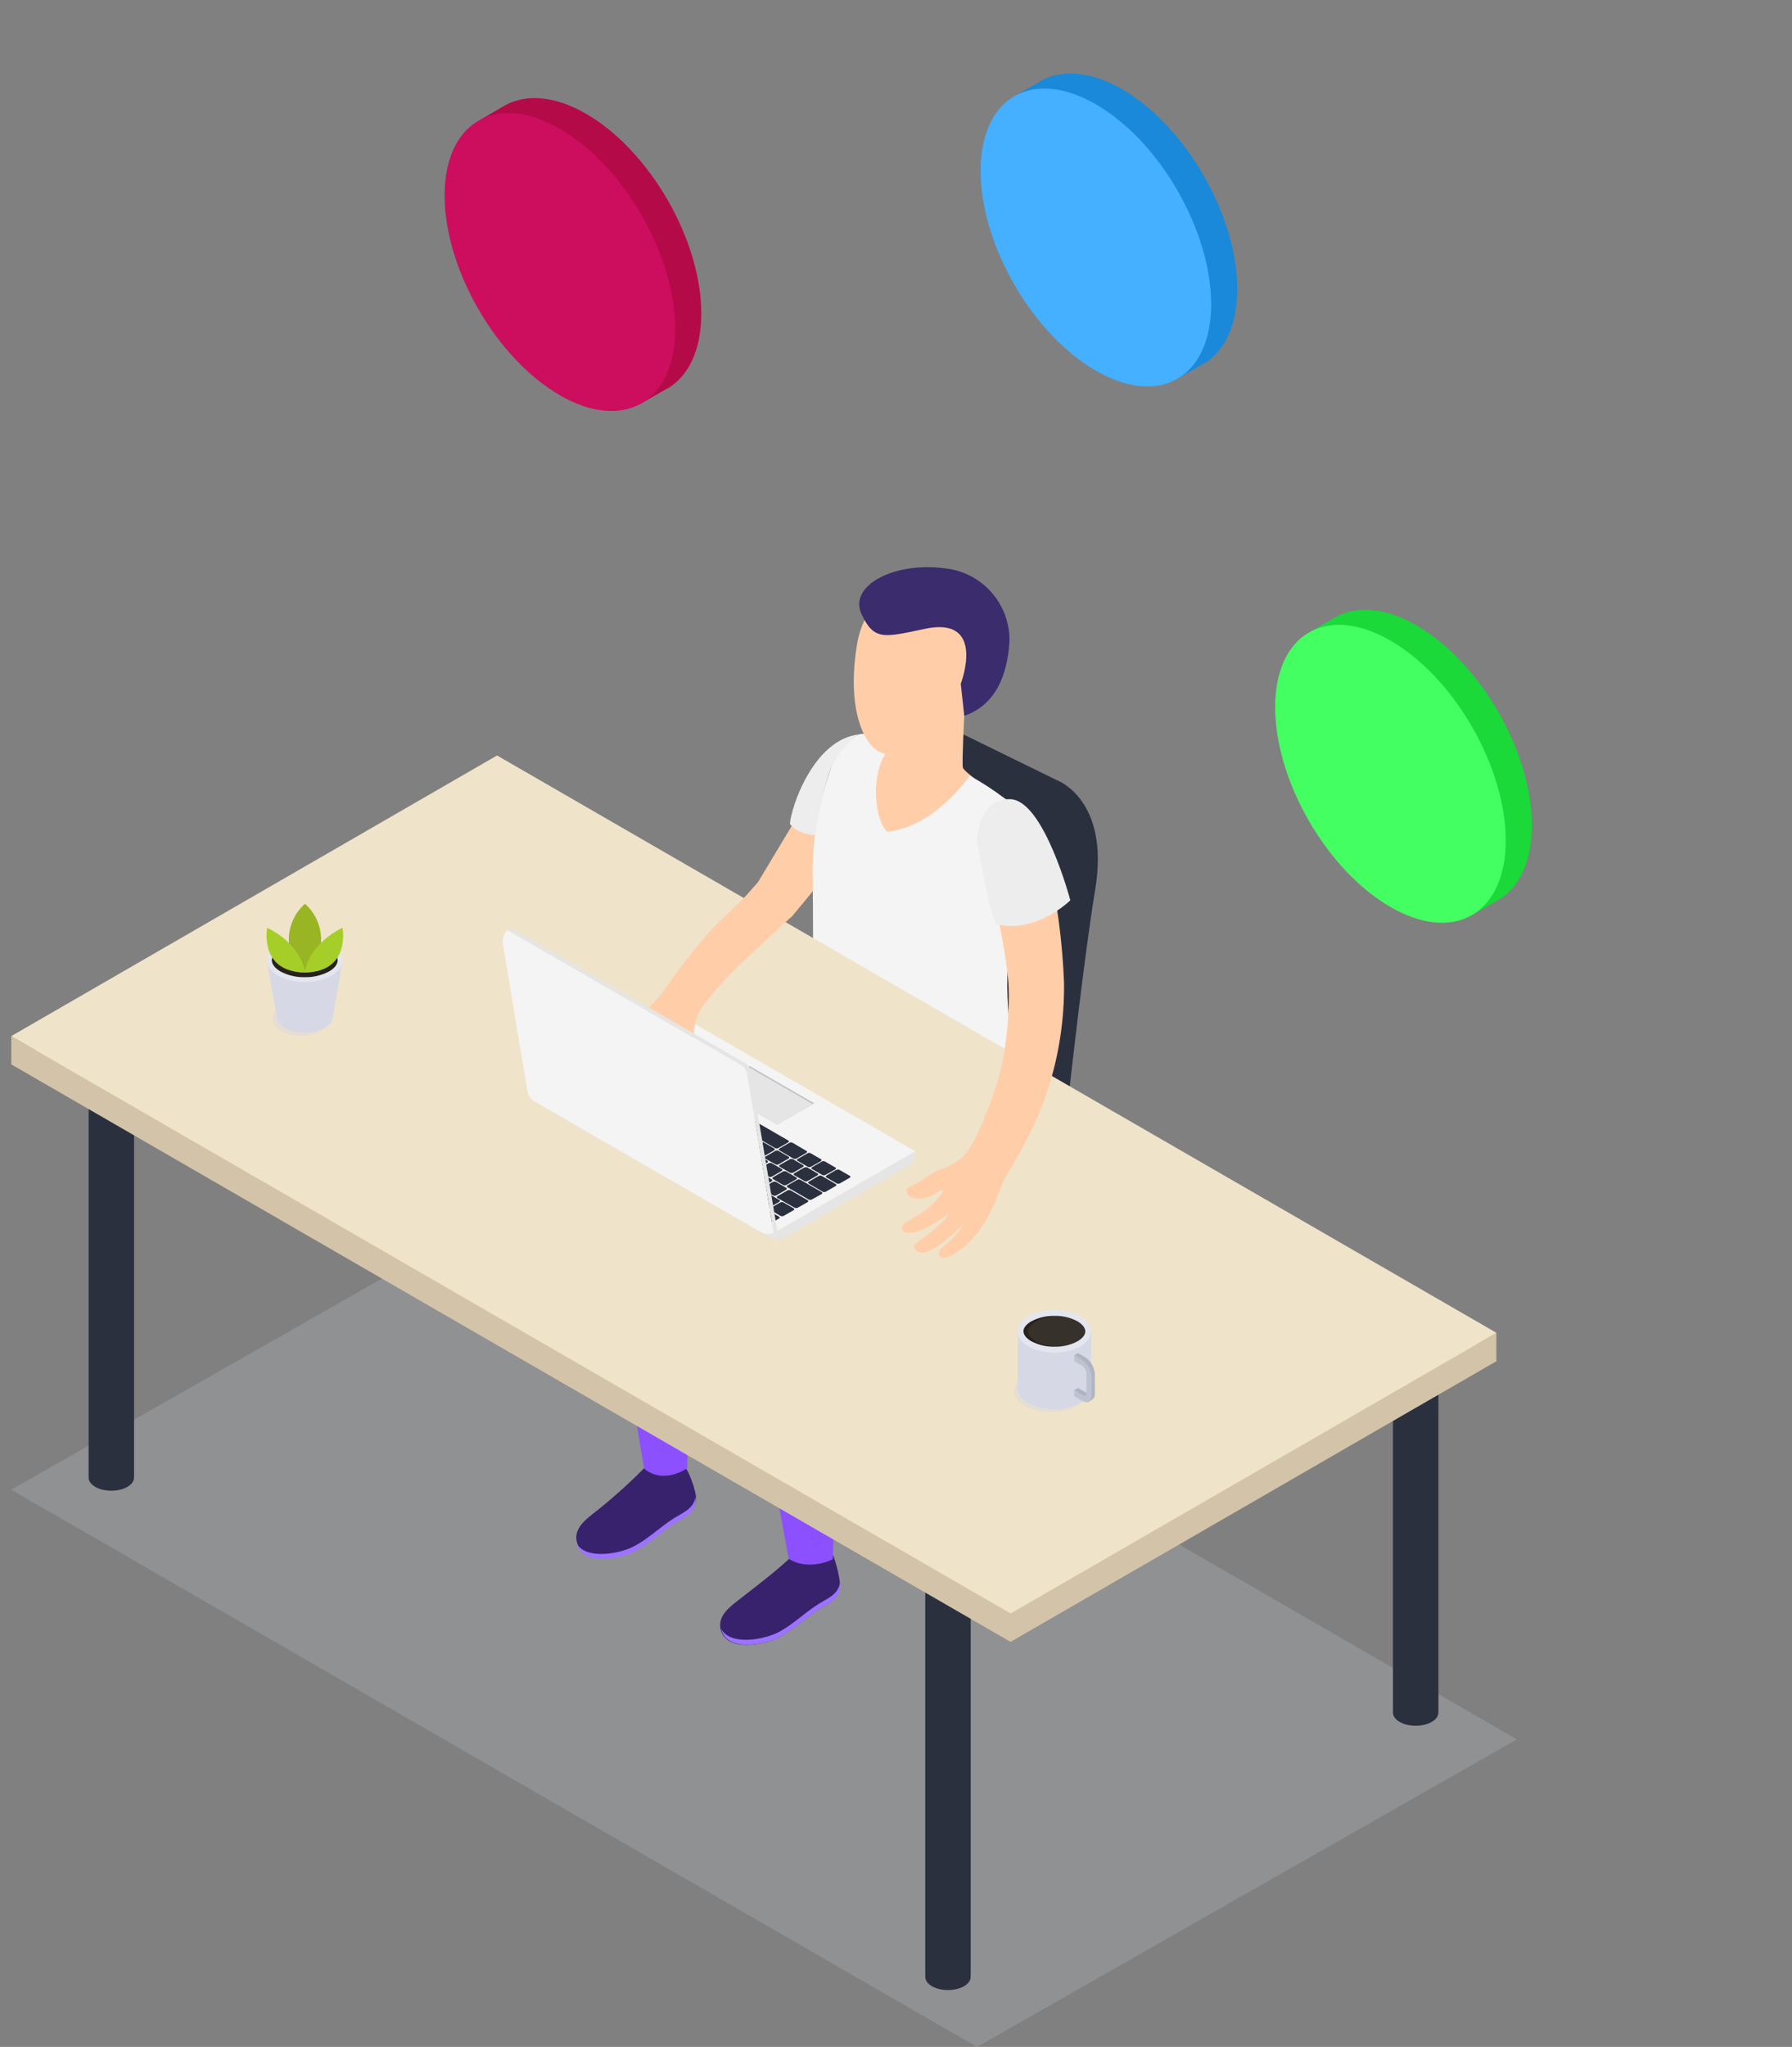 <svg width="438" height="500" viewBox="0 0 438 500" fill="none" xmlns="http://www.w3.org/2000/svg">
<rect x="0" y="0" width="438" height="500" fill="#808080" stroke="none"/>
<g clip-path="url(#clip0)">
<path opacity="0.2" d="M238.8 500L2.75 363.89L134.7 288.77L370.75 424.88L238.8 500Z" fill="#D6D8E5"/>
<path d="M203.08 379.1C199.57 381.96 194.38 379.34 194.08 379.61C190.5 383.19 185.08 387.28 181.08 390.4C178.89 392.13 175.47 394.4 176.08 397.75C177.19 403.67 186.67 401.85 190.25 400.04C193.83 398.23 196.74 395.22 200.13 393.12C202.54 391.62 204.92 390.84 205.29 387.79C205.6 386 203.7 379 203.08 379.1Z" fill="#38226D"/>
<path d="M205.33 386.56C204.86 389.48 202.52 390.29 200.12 391.78C196.68 393.91 193.65 397 190.12 398.78C186.81 400.45 178.57 402.11 176.25 397.88C177.51 403.59 186.82 401.8 190.37 400.01C193.92 398.22 196.86 395.19 200.25 393.09C202.66 391.59 205.04 390.81 205.41 387.76C205.428 387.358 205.402 386.956 205.33 386.56Z" fill="#9C73FF"/>
<path d="M167.43 358.57C163.92 361.43 157.77 358.3 157.51 358.57C153.848 362.264 149.979 365.747 145.92 369C143.73 370.72 140.32 373 140.92 376.34C142.02 382.26 151.5 380.44 155.08 378.63C158.66 376.82 161.58 373.81 164.96 371.71C167.38 370.21 169.75 369.43 170.13 366.39C170.37 364.57 168.06 358.49 167.43 358.57Z" fill="#38226D"/>
<path d="M170 365.6C169.54 368.52 167.19 369.33 164.8 370.82C161.36 372.95 158.33 376.04 154.75 377.82C151.45 379.49 143.2 381.15 140.88 376.92C142.15 382.63 151.46 380.84 155 379.05C158.54 377.26 161.5 374.23 164.88 372.13C167.3 370.63 169.67 369.85 170.05 366.8C170.072 366.399 170.056 365.998 170 365.6V365.6Z" fill="#9C73FF"/>
<path d="M250.07 266.46C253.96 290.79 243.15 299.87 229.07 305.05C218.99 308.76 204.53 314.48 204.53 314.48C204.53 314.48 204.73 319.82 204.84 331.81C204.94 342.36 203.55 380.89 203.55 380.89C203.55 380.89 197.73 383.89 192.79 380.77C192.79 380.77 187.13 351.25 185.92 337.94C184.29 319.89 181.52 308.07 182.45 304.19C183.26 300.77 202.99 291.06 209.25 285.87L167.91 299.72C168.733 304.206 169.135 308.759 169.11 313.32C168.73 327.64 167.94 358.65 167.94 358.65C167.94 358.65 162.27 362.74 157.43 358.73C157.43 358.73 147.03 297.34 148.29 289.21C149.49 281.5 185.92 265.74 192.34 260.31C193.46 259.399 194.759 258.735 196.153 258.359C197.547 257.984 199.004 257.906 200.43 258.13L250.07 266.46Z" fill="#8C50FF"/>
<path d="M234.24 178.79L258.29 190.56C258.29 190.56 271.35 195.21 267.69 217.28C265.03 233.28 261.47 265.36 261.47 265.36L216.25 260.78L234.24 178.79Z" fill="#2B303F"/>
<path d="M235.68 174.86C235.68 174.86 235.08 186.45 235.34 187.48C235.6 188.51 240.66 191.9 242.13 193.12C243.6 194.34 234.13 203.69 229.51 205.81C224.89 207.93 210.28 202.34 210.02 195.17C209.76 188 212.52 181.96 214.77 181.64C217.02 181.32 235.68 174.86 235.68 174.86Z" fill="#FFCEA9"/>
<path d="M193.59 201.62L185.26 215.5L174.16 228L182.49 233.55L193.59 223.83C193.59 223.83 211.16 203 210 201.62C208.84 200.24 193.59 201.62 193.59 201.62Z" fill="#FFCEA9"/>
<path d="M237 189.48C237 189.48 228.59 202 216.86 203.18C213.16 199.54 212.86 186.56 217.94 182.41C217.94 182.41 213.24 178.62 210.02 179.35C206.562 181.45 203.988 184.739 202.78 188.6C199.792 197.217 198.389 206.303 198.64 215.42C198.84 227.72 198.64 258.8 198.64 258.8C198.64 258.8 200.39 270.68 211 276.59C219.454 281.364 229.409 282.737 238.84 280.43C244.78 279.05 247 275.72 249.04 271.43C248.51 262.81 245.1 245.07 246.54 234.24C247.98 223.41 250.26 215.31 250.85 206.55C251.44 197.79 249.7 197.97 245.31 194.84C242.674 192.853 239.897 191.062 237 189.48Z" fill="#F4F4F4"/>
<path d="M231.7 486.11C234.765 486.11 237.25 484.673 237.25 482.9C237.25 481.127 234.765 479.69 231.7 479.69C228.635 479.69 226.15 481.127 226.15 482.9C226.15 484.673 228.635 486.11 231.7 486.11Z" fill="#2B303F"/>
<path d="M237.26 373.65H226.15V482.57H237.26V373.65Z" fill="#2B303F"/>
<path d="M27.21 364.14C30.275 364.14 32.76 362.703 32.76 360.93C32.76 359.157 30.275 357.72 27.21 357.72C24.145 357.72 21.66 359.157 21.66 360.93C21.66 362.703 24.145 364.14 27.21 364.14Z" fill="#2B303F"/>
<path d="M32.77 251.67H21.66V360.59H32.77V251.67Z" fill="#2B303F"/>
<path d="M346.02 421.55C349.085 421.55 351.57 420.113 351.57 418.34C351.57 416.567 349.085 415.13 346.02 415.13C342.955 415.13 340.47 416.567 340.47 418.34C340.47 420.113 342.955 421.55 346.02 421.55Z" fill="#2B303F"/>
<path d="M351.58 317.42H340.47V418.01H351.58V317.42Z" fill="#2B303F"/>
<path d="M359.74 329L121.49 191.48L8.76 256.56L2.76 253.09V260L247 401.06L365.74 332.51V325.57L359.74 329Z" fill="#D3C4A9"/>
<path d="M247.02 394.12L2.75 253.09L121.49 184.54L365.76 325.57L247.02 394.12Z" fill="#EFE3CA"/>
<path d="M223.49 289.34C225.55 288.34 227.05 286.78 230.07 285.56C232.2 284.9 234.136 283.729 235.71 282.15C237.77 280.15 241.15 272.49 243.56 265.05C246.41 256.26 246.9 244.32 246.4 239.17C245.4 228.73 241.61 214.11 240.66 208.1C239.71 202.09 241.66 199.7 244.44 197.48C247.72 194.88 252.25 196.03 254.68 204.48C257.799 216.136 259.607 228.103 260.07 240.16C260.172 249.104 258.796 258.004 256 266.5C253.47 274.4 250.17 280.08 245.95 287.22C244.79 289.16 244.42 290.89 242.66 294.85C240.9 298.81 237.9 303 235 305.09C232.1 307.18 230.66 307.5 230 307.09C229.13 306.58 229.31 305.64 230.54 304.52C232.634 302.89 234.416 300.895 235.8 298.63C235.8 298.63 233.22 301.22 231.54 302.63C230.045 303.889 228.391 304.945 226.62 305.77C224.89 306.53 222.5 305.07 223.72 303.91C224.94 302.75 226.19 302.18 228.65 300.05C229.96 298.93 231.131 297.657 232.14 296.26C230.415 297.577 228.589 298.758 226.68 299.79C224 301.16 222.61 301.18 221.68 301.14C220.75 301.1 219.68 299.83 221.37 298.59C222.9 297.48 225.3 296.73 227.89 294.15C229.77 292.28 230.84 290.69 230.31 290.66C229.78 290.63 228.75 291.8 226.54 292.5C224.33 293.2 221.97 292.56 221.69 291.35C221.41 290.14 221.43 290.36 223.49 289.34Z" fill="#FFCEA9"/>
<path d="M209.45 157.59C210.83 148.59 217.31 141.77 226.59 142.29C230.32 142.486 233.894 143.849 236.809 146.185C239.723 148.52 241.831 151.712 242.835 155.31C243.839 158.907 243.689 162.729 242.405 166.237C241.122 169.744 238.769 172.761 235.68 174.86C235.356 176.222 234.872 177.541 234.24 178.79C230.96 182.63 221.04 185 218.19 184.59C214.53 184.07 212.54 182.54 210.8 178.54C207.72 171.48 208.69 162 209.45 157.59Z" fill="#FFCEA9"/>
<path d="M235.68 174.86L234.83 167.01C234.83 167.01 241.24 150.41 226.09 153.6C216.09 155.7 213.58 156.6 210.53 149.9C207.48 143.2 218.22 137.16 230.97 138.83C235.359 139.29 239.415 141.383 242.334 144.693C245.253 148.002 246.822 152.288 246.73 156.7C246.4 161.64 245.08 171.63 235.68 174.86Z" fill="#3A2C6D"/>
<path d="M261.61 219.91C261.61 219.91 253.34 228.13 243.56 225.76C242.16 224.81 238.8 205.59 238.8 205.59C238.8 205.59 238.8 194.94 246.97 195.22C255.14 195.5 261.61 219.91 261.61 219.91Z" fill="#EDEDED"/>
<path d="M131.44 266.9L164.27 248C164.557 247.833 164.883 247.745 165.215 247.745C165.547 247.745 165.873 247.833 166.16 248L223.75 281.25L190 300.7L131.44 266.9Z" fill="#F4F4F4"/>
<path d="M191.51 293.73L194.01 295.17C194.21 295.29 194.19 295.5 193.95 295.63L191.56 297C191.438 297.064 191.303 297.097 191.165 297.097C191.027 297.097 190.892 297.064 190.77 297L188.26 295.56C188.06 295.44 188.09 295.24 188.32 295.1L190.71 293.72C190.835 293.66 190.972 293.629 191.111 293.631C191.25 293.633 191.386 293.667 191.51 293.73Z" fill="#2B303F"/>
<path d="M188 291.68L190.51 293.13C190.71 293.25 190.69 293.45 190.45 293.59L188 295C187.876 295.062 187.739 295.094 187.6 295.094C187.461 295.094 187.324 295.062 187.2 295L184.7 293.55C184.5 293.44 184.52 293.23 184.76 293.09L187.15 291.72C187.277 291.643 187.421 291.599 187.57 291.592C187.718 291.585 187.866 291.615 188 291.68V291.68Z" fill="#2B303F"/>
<path d="M184.38 289.61L186.88 291.06C187.09 291.18 187.06 291.38 186.88 291.52L184.49 292.9C184.365 292.962 184.229 292.994 184.09 292.994C183.951 292.994 183.814 292.962 183.69 292.9L181.19 291.46C180.98 291.34 181.01 291.13 181.25 291L183.63 289.62C183.747 289.565 183.874 289.536 184.004 289.534C184.133 289.532 184.261 289.558 184.38 289.61V289.61Z" fill="#2B303F"/>
<path d="M180.88 287.59L183.38 289.04C183.59 289.16 183.56 289.36 183.32 289.5L180.94 290.88C180.815 290.941 180.679 290.973 180.54 290.973C180.401 290.973 180.264 290.941 180.14 290.88L177.64 289.43C177.43 289.32 177.46 289.11 177.69 288.97L180.08 287.6C180.203 287.535 180.34 287.501 180.479 287.499C180.618 287.497 180.755 287.528 180.88 287.59V287.59Z" fill="#2B303F"/>
<path d="M177.34 285.55L179.84 286.99C180.04 287.11 180.02 287.32 179.78 287.45L177.39 288.83C177.268 288.894 177.133 288.927 176.995 288.927C176.857 288.927 176.722 288.894 176.6 288.83L174.09 287.39C173.89 287.27 173.92 287.06 174.15 286.93L176.54 285.55C176.664 285.486 176.801 285.453 176.94 285.453C177.079 285.453 177.216 285.486 177.34 285.55V285.55Z" fill="#2B303F"/>
<path d="M173.79 283.5L176.3 285C176.5 285.11 176.47 285.32 176.24 285.46L173.85 286.84C173.726 286.902 173.589 286.934 173.45 286.934C173.311 286.934 173.174 286.902 173.05 286.84L170.55 285.39C170.35 285.28 170.37 285.07 170.61 284.93L173 283.55C173.119 283.481 173.252 283.44 173.389 283.431C173.526 283.423 173.663 283.446 173.79 283.5Z" fill="#2B303F"/>
<path d="M170.25 281.46L172.75 282.9C172.96 283.02 172.93 283.22 172.7 283.36L170.31 284.74C170.186 284.804 170.049 284.837 169.91 284.837C169.77 284.837 169.633 284.804 169.51 284.74L167.01 283.3C166.8 283.18 166.83 282.97 167.07 282.84L169.45 281.46C169.573 281.396 169.71 281.363 169.85 281.363C169.989 281.363 170.126 281.396 170.25 281.46V281.46Z" fill="#2B303F"/>
<path d="M166.71 279.41L169.21 280.86C169.41 280.97 169.39 281.18 169.15 281.32L166.77 282.69C166.646 282.753 166.509 282.786 166.37 282.786C166.231 282.786 166.094 282.753 165.97 282.69L163.47 281.24C163.26 281.12 163.29 280.92 163.52 280.78L165.91 279.4C166.035 279.34 166.172 279.309 166.311 279.311C166.45 279.313 166.586 279.347 166.71 279.41Z" fill="#2B303F"/>
<path d="M163.17 277.37L165.67 278.81C165.87 278.93 165.85 279.13 165.61 279.27L163.22 280.65C163.098 280.714 162.962 280.747 162.825 280.747C162.687 280.747 162.551 280.714 162.43 280.65L159.92 279.21C159.72 279.09 159.75 278.88 159.98 278.75L162.37 277.37C162.493 277.306 162.63 277.272 162.77 277.272C162.909 277.272 163.046 277.306 163.17 277.37V277.37Z" fill="#2B303F"/>
<path d="M159.62 275.32L162.13 276.77C162.33 276.88 162.3 277.09 162.07 277.22L159.68 278.6C159.555 278.661 159.419 278.693 159.28 278.693C159.141 278.693 159.005 278.661 158.88 278.6L156.38 277.15C156.18 277.03 156.2 276.83 156.44 276.69L158.83 275.31C158.953 275.25 159.089 275.22 159.226 275.221C159.363 275.223 159.498 275.257 159.62 275.32V275.32Z" fill="#2B303F"/>
<path d="M156.08 273.27L158.58 274.72C158.79 274.84 158.76 275.04 158.53 275.18L156.14 276.56C156.015 276.622 155.878 276.654 155.74 276.654C155.601 276.654 155.464 276.622 155.34 276.56L152.84 275.12C152.63 275 152.66 274.79 152.9 274.66L155.28 273.28C155.403 273.218 155.54 273.184 155.679 273.182C155.817 273.181 155.954 273.211 156.08 273.27V273.27Z" fill="#2B303F"/>
<path d="M152.54 271.23L155.04 272.67C155.24 272.79 155.22 273 154.98 273.13L152.59 274.51C152.467 274.571 152.332 274.602 152.195 274.602C152.058 274.602 151.923 274.571 151.8 274.51L149.3 273.06C149.09 272.94 149.12 272.74 149.3 272.6L151.69 271.22C151.821 271.151 151.968 271.116 152.116 271.118C152.264 271.12 152.41 271.158 152.54 271.23Z" fill="#2B303F"/>
<path d="M149 269.18L151.51 270.63C151.71 270.75 151.69 270.95 151.45 271.09L149.06 272.47C148.937 272.532 148.802 272.564 148.665 272.564C148.528 272.564 148.392 272.532 148.27 272.47L145.76 271.03C145.56 270.91 145.58 270.7 145.82 270.57L148.21 269.19C148.332 269.128 148.467 269.094 148.604 269.093C148.741 269.091 148.876 269.121 149 269.18Z" fill="#2B303F"/>
<path d="M143.75 266.15L147.95 268.58C148.16 268.7 148.13 268.91 147.95 269.04L145.56 270.42C145.435 270.481 145.298 270.513 145.16 270.513C145.021 270.513 144.884 270.481 144.76 270.42L140.5 268C140.3 267.88 140.33 267.67 140.56 267.54L142.95 266.16C143.073 266.097 143.21 266.064 143.349 266.062C143.487 266.061 143.624 266.091 143.75 266.15V266.15Z" fill="#2B303F"/>
<path d="M189.69 288.71L192.19 290.16C192.39 290.27 192.37 290.48 192.13 290.62L189.74 292C189.617 292.062 189.482 292.094 189.345 292.094C189.207 292.094 189.072 292.062 188.95 292L186.44 290.55C186.24 290.44 186.27 290.23 186.5 290.09L188.89 288.71C189.014 288.648 189.151 288.616 189.29 288.616C189.428 288.616 189.565 288.648 189.69 288.71V288.71Z" fill="#2B303F"/>
<path d="M186.14 286.66L188.64 288.11C188.84 288.23 188.82 288.43 188.58 288.57L186.19 290C186.067 290.062 185.932 290.094 185.795 290.094C185.658 290.094 185.522 290.062 185.4 290L182.89 288.55C182.69 288.44 182.72 288.23 182.95 288.09L185.34 286.72C185.46 286.649 185.594 286.607 185.733 286.597C185.872 286.587 186.011 286.608 186.14 286.66V286.66Z" fill="#2B303F"/>
<path d="M182.59 284.61L185.09 286.06C185.29 286.18 185.27 286.38 185.03 286.52L182.65 287.9C182.525 287.961 182.389 287.993 182.25 287.993C182.111 287.993 181.974 287.961 181.85 287.9L179.35 286.46C179.14 286.34 179.17 286.13 179.4 286L181.79 284.62C181.914 284.557 182.05 284.524 182.189 284.522C182.327 284.521 182.465 284.551 182.59 284.61Z" fill="#2B303F"/>
<path d="M179 282.57L181.5 284.01C181.71 284.13 181.68 284.33 181.44 284.47L179.06 285.85C178.935 285.911 178.798 285.943 178.66 285.943C178.521 285.943 178.384 285.911 178.26 285.85L175.76 284.41C175.55 284.29 175.58 284.08 175.76 283.95L178.15 282.57C178.28 282.497 178.426 282.459 178.575 282.459C178.724 282.459 178.87 282.497 179 282.57V282.57Z" fill="#2B303F"/>
<path d="M175.52 280.53L178 282C178.21 282.12 178.18 282.32 177.94 282.46L175.56 283.84C175.435 283.901 175.299 283.933 175.16 283.933C175.021 283.933 174.885 283.901 174.76 283.84L172.26 282.39C172.05 282.28 172.08 282.07 172.31 281.93L174.7 280.56C174.824 280.489 174.963 280.449 175.106 280.443C175.249 280.438 175.391 280.468 175.52 280.53V280.53Z" fill="#2B303F"/>
<path d="M172 278.48L174.5 279.93C174.71 280.05 174.68 280.25 174.45 280.39L172 281.77C171.875 281.831 171.739 281.863 171.6 281.863C171.461 281.863 171.325 281.831 171.2 281.77L168.7 280.33C168.49 280.21 168.52 280 168.76 279.87L171.14 278.49C171.271 278.418 171.419 278.379 171.569 278.377C171.719 278.375 171.867 278.411 172 278.48V278.48Z" fill="#2B303F"/>
<path d="M168.42 276.44L170.92 277.88C171.13 278 171.1 278.2 170.92 278.34L168.53 279.72C168.405 279.782 168.268 279.814 168.13 279.814C167.991 279.814 167.854 279.782 167.73 279.72L165.23 278.28C165.03 278.16 165.05 277.95 165.29 277.82L167.67 276.44C167.787 276.384 167.915 276.355 168.045 276.355C168.174 276.355 168.303 276.384 168.42 276.44V276.44Z" fill="#2B303F"/>
<path d="M164.87 274.39L167.38 275.83C167.58 275.95 167.55 276.15 167.32 276.29L164.93 277.67C164.806 277.734 164.669 277.767 164.53 277.767C164.391 277.767 164.254 277.734 164.13 277.67L161.63 276.23C161.43 276.11 161.45 275.9 161.69 275.77L164.08 274.39C164.202 274.326 164.337 274.293 164.475 274.293C164.613 274.293 164.748 274.326 164.87 274.39V274.39Z" fill="#2B303F"/>
<path d="M161.32 272.34L163.83 273.78C164.03 273.9 164 274.11 163.77 274.24L161.38 275.62C161.256 275.684 161.119 275.717 160.98 275.717C160.841 275.717 160.703 275.684 160.58 275.62L158.08 274.18C157.88 274.06 157.9 273.86 158.14 273.72L160.53 272.34C160.652 272.276 160.787 272.243 160.925 272.243C161.062 272.243 161.198 272.276 161.32 272.34V272.34Z" fill="#2B303F"/>
<path d="M157.78 270.29L160.28 271.73C160.48 271.85 160.46 272.06 160.22 272.19L157.83 273.57C157.708 273.634 157.573 273.667 157.435 273.667C157.297 273.667 157.162 273.634 157.04 273.57L154.53 272.13C154.33 272.01 154.35 271.81 154.59 271.67L156.98 270.29C157.104 270.228 157.241 270.196 157.38 270.196C157.519 270.196 157.656 270.228 157.78 270.29V270.29Z" fill="#2B303F"/>
<path d="M154.23 268.24L156.73 269.68C156.93 269.8 156.91 270.01 156.67 270.14L154.28 271.52C154.157 271.581 154.022 271.612 153.885 271.612C153.748 271.612 153.613 271.581 153.49 271.52L151 270.11C150.8 269.99 150.83 269.79 151.06 269.65L153.45 268.27C153.569 268.207 153.701 268.171 153.836 268.166C153.971 268.161 154.106 268.186 154.23 268.24V268.24Z" fill="#2B303F"/>
<path d="M150.68 266.19L153.18 267.64C153.38 267.75 153.36 267.96 153.12 268.1L150.73 269.47C150.608 269.533 150.472 269.566 150.335 269.566C150.197 269.566 150.062 269.533 149.94 269.47L147.44 268.02C147.23 267.9 147.26 267.7 147.49 267.56L149.88 266.18C150.005 266.12 150.142 266.089 150.281 266.091C150.42 266.093 150.556 266.127 150.68 266.19V266.19Z" fill="#2B303F"/>
<path d="M193.23 290.76L197.44 293.19C197.65 293.31 197.62 293.51 197.39 293.65L195 295C194.876 295.064 194.739 295.097 194.6 295.097C194.46 295.097 194.323 295.064 194.2 295L190 292.63C189.8 292.51 189.82 292.31 190.06 292.17L192.45 290.79C192.569 290.725 192.701 290.689 192.836 290.684C192.971 290.679 193.106 290.705 193.23 290.76V290.76Z" fill="#2B303F"/>
<path d="M143.92 266L146.42 267.45C146.535 267.507 146.661 267.536 146.79 267.536C146.918 267.536 147.045 267.507 147.16 267.45L149.69 265.99C149.733 265.973 149.771 265.944 149.797 265.906C149.824 265.867 149.838 265.822 149.838 265.775C149.838 265.728 149.824 265.683 149.797 265.644C149.771 265.606 149.733 265.577 149.69 265.56L149.49 265.44C149.3 265.34 149.3 265.16 149.49 265.05L152.16 263.51C152.37 263.39 152.37 263.2 152.16 263.08L150.57 262.16C150.455 262.101 150.328 262.071 150.2 262.071C150.071 262.071 149.944 262.101 149.83 262.16L147.33 263.6L146.82 263.9L146.44 264.12L146.07 264.33L143.92 265.57C143.71 265.71 143.71 265.9 143.92 266Z" fill="#2B303F"/>
<path d="M205.23 285.79L207.73 287.24C207.93 287.35 207.91 287.56 207.67 287.7L205.28 289.07C205.157 289.131 205.022 289.162 204.885 289.162C204.748 289.162 204.613 289.131 204.49 289.07L201.99 287.62C201.78 287.5 201.81 287.3 201.99 287.16L204.38 285.78C204.511 285.711 204.658 285.677 204.806 285.678C204.954 285.68 205.1 285.718 205.23 285.79V285.79Z" fill="#2B303F"/>
<path d="M201.69 283.75L204.2 285.2C204.4 285.31 204.38 285.52 204.14 285.66L201.75 287C201.628 287.063 201.492 287.096 201.355 287.096C201.217 287.096 201.082 287.063 200.96 287L198.45 285.55C198.25 285.43 198.27 285.23 198.51 285.09L200.9 283.71C201.026 283.654 201.162 283.629 201.3 283.636C201.437 283.643 201.57 283.682 201.69 283.75V283.75Z" fill="#2B303F"/>
<path d="M198.16 281.71L200.66 283.16C200.87 283.27 200.84 283.48 200.66 283.62L198.22 285C198.096 285.063 197.959 285.096 197.82 285.096C197.681 285.096 197.543 285.063 197.42 285L194.92 283.55C194.72 283.44 194.74 283.23 194.98 283.09L197.37 281.71C197.492 281.649 197.627 281.616 197.765 281.616C197.902 281.616 198.037 281.649 198.16 281.71V281.71Z" fill="#2B303F"/>
<path d="M168.08 264.34L170.58 265.79C170.79 265.91 170.76 266.11 170.52 266.25L168.14 267.63C168.015 267.691 167.878 267.723 167.74 267.723C167.601 267.723 167.464 267.691 167.34 267.63L164.84 266.18C164.63 266.07 164.66 265.86 164.84 265.72L167.23 264.35C167.359 264.277 167.505 264.237 167.654 264.236C167.802 264.234 167.949 264.27 168.08 264.34V264.34Z" fill="#2B303F"/>
<path d="M164.55 262.3L167.05 263.75C167.25 263.87 167.23 264.07 166.99 264.21L164.6 265.59C164.477 265.652 164.342 265.684 164.205 265.684C164.068 265.684 163.933 265.652 163.81 265.59L161.3 264.14C161.1 264.03 161.13 263.82 161.36 263.68L163.75 262.31C163.874 262.248 164.01 262.214 164.149 262.212C164.288 262.211 164.425 262.241 164.55 262.3V262.3Z" fill="#2B303F"/>
<path d="M161 260.26L163.51 261.71C163.71 261.83 163.68 262.03 163.45 262.17L161.06 263.55C160.936 263.612 160.799 263.644 160.66 263.644C160.521 263.644 160.384 263.612 160.26 263.55L157.76 262.11C157.56 261.99 157.58 261.78 157.82 261.65L160.21 260.27C160.332 260.208 160.467 260.174 160.604 260.172C160.741 260.171 160.876 260.201 161 260.26V260.26Z" fill="#2B303F"/>
<path d="M157.48 258.22L159.98 259.67C160.19 259.79 160.16 259.99 159.98 260.13L157.59 261.51C157.466 261.572 157.329 261.604 157.19 261.604C157.051 261.604 156.914 261.572 156.79 261.51L154.29 260.07C154.08 259.95 154.11 259.74 154.35 259.61L156.73 258.23C156.847 258.175 156.974 258.146 157.104 258.144C157.233 258.142 157.361 258.168 157.48 258.22V258.22Z" fill="#2B303F"/>
<path d="M193.72 279.15L197.13 281.15C197.34 281.26 197.31 281.47 197.07 281.61L194.69 283C194.565 283.061 194.428 283.093 194.29 283.093C194.151 283.093 194.014 283.061 193.89 283L190.48 281C190.27 280.88 190.3 280.67 190.54 280.54L192.92 279.16C193.043 279.095 193.179 279.059 193.319 279.058C193.458 279.056 193.595 279.088 193.72 279.15V279.15Z" fill="#2B303F"/>
<path d="M171.61 266.38L175.02 268.38C175.23 268.5 175.2 268.71 174.97 268.84L172.58 270.22C172.456 270.284 172.319 270.317 172.18 270.317C172.041 270.317 171.903 270.284 171.78 270.22L168.37 268.22C168.17 268.11 168.19 267.9 168.43 267.76L170.81 266.39C170.933 266.325 171.07 266.291 171.209 266.289C171.348 266.287 171.485 266.318 171.61 266.38V266.38Z" fill="#2B303F"/>
<path d="M176.05 269L192.69 278.6C192.89 278.72 192.87 278.93 192.63 279.06L190.24 280.44C190.118 280.504 189.982 280.537 189.845 280.537C189.707 280.537 189.572 280.504 189.45 280.44L172.81 270.84C172.61 270.72 172.63 270.51 172.87 270.38L175.26 269C175.382 268.936 175.517 268.903 175.655 268.903C175.792 268.903 175.928 268.936 176.05 269V269Z" fill="#2B303F"/>
<path d="M192.16 286.17L194.66 287.62C194.86 287.74 194.84 287.94 194.6 288.08L192.21 289.46C192.087 289.522 191.952 289.554 191.815 289.554C191.678 289.554 191.542 289.522 191.42 289.46L188.91 288C188.71 287.89 188.73 287.68 188.97 287.54L191.36 286.17C191.484 286.109 191.621 286.077 191.76 286.077C191.898 286.077 192.035 286.109 192.16 286.17V286.17Z" fill="#2B303F"/>
<path d="M188.62 284.13L191.12 285.57C191.32 285.69 191.3 285.9 191.06 286.03L188.67 287.41C188.547 287.471 188.412 287.502 188.275 287.502C188.138 287.502 188.003 287.471 187.88 287.41L185.37 286C185.17 285.88 185.2 285.68 185.43 285.54L187.82 284.16C187.942 284.094 188.078 284.056 188.216 284.051C188.355 284.046 188.493 284.073 188.62 284.13V284.13Z" fill="#2B303F"/>
<path d="M185.08 282.09L187.58 283.53C187.78 283.65 187.76 283.86 187.52 283.99L185.14 285.37C185.016 285.434 184.879 285.467 184.74 285.467C184.601 285.467 184.463 285.434 184.34 285.37L181.84 283.93C181.63 283.81 181.66 283.6 181.84 283.47L184.23 282.09C184.36 282.017 184.506 281.979 184.655 281.979C184.804 281.979 184.95 282.017 185.08 282.09V282.09Z" fill="#2B303F"/>
<path d="M181.54 280L184.04 281.45C184.25 281.57 184.22 281.77 183.98 281.91L181.6 283.29C181.475 283.351 181.338 283.383 181.2 283.383C181.061 283.383 180.924 283.351 180.8 283.29L178.3 281.85C178.09 281.73 178.12 281.52 178.3 281.39L180.69 280.01C180.82 279.939 180.965 279.901 181.114 279.9C181.262 279.898 181.408 279.932 181.54 280V280Z" fill="#2B303F"/>
<path d="M178 278L180.5 279.45C180.71 279.56 180.68 279.77 180.45 279.91L178.06 281.28C177.936 281.343 177.799 281.376 177.66 281.376C177.521 281.376 177.383 281.343 177.26 281.28L174.76 279.83C174.55 279.71 174.58 279.51 174.82 279.37L177.2 278C177.324 277.939 177.461 277.907 177.6 277.907C177.738 277.907 177.875 277.939 178 278V278Z" fill="#2B303F"/>
<path d="M174.46 276L176.96 277.44C177.17 277.56 177.14 277.77 176.91 277.9L174.52 279.28C174.396 279.344 174.259 279.377 174.12 279.377C173.981 279.377 173.843 279.344 173.72 279.28L171.22 277.84C171.02 277.72 171.04 277.52 171.28 277.38L173.67 276C173.792 275.936 173.927 275.903 174.065 275.903C174.202 275.903 174.338 275.936 174.46 276V276Z" fill="#2B303F"/>
<path d="M170.92 273.91L173.43 275.36C173.63 275.48 173.6 275.68 173.37 275.82L171 277.2C170.876 277.262 170.739 277.294 170.6 277.294C170.461 277.294 170.324 277.262 170.2 277.2L167.7 275.76C167.5 275.64 167.52 275.43 167.76 275.3L170.15 273.92C170.269 273.861 170.4 273.829 170.534 273.827C170.667 273.826 170.799 273.854 170.92 273.91V273.91Z" fill="#2B303F"/>
<path d="M167.38 271.87L169.89 273.32C170.09 273.43 170.07 273.64 169.83 273.78L167.44 275.15C167.318 275.213 167.182 275.246 167.045 275.246C166.907 275.246 166.772 275.213 166.65 275.15L164.14 273.7C163.94 273.59 163.96 273.38 164.2 273.24L166.59 271.86C166.713 271.8 166.849 271.77 166.986 271.771C167.123 271.773 167.258 271.807 167.38 271.87Z" fill="#2B303F"/>
<path d="M163.85 269.83L166.35 271.27C166.55 271.39 166.53 271.6 166.29 271.73L163.9 273.11C163.778 273.174 163.642 273.207 163.505 273.207C163.367 273.207 163.232 273.174 163.11 273.11L160.6 271.67C160.4 271.55 160.43 271.35 160.66 271.21L163.05 269.83C163.174 269.768 163.311 269.736 163.45 269.736C163.589 269.736 163.725 269.768 163.85 269.83V269.83Z" fill="#2B303F"/>
<path d="M160.31 267.79L162.81 269.23C163.01 269.35 162.99 269.55 162.75 269.69L160.36 271.07C160.237 271.132 160.102 271.164 159.965 271.164C159.827 271.164 159.692 271.132 159.57 271.07L157.07 269.63C156.86 269.51 156.89 269.3 157.12 269.17L159.51 267.79C159.633 267.726 159.77 267.693 159.91 267.693C160.049 267.693 160.186 267.726 160.31 267.79V267.79Z" fill="#2B303F"/>
<path d="M156.77 265.74L159.27 267.19C159.48 267.31 159.45 267.51 159.21 267.65L156.83 269C156.705 269.061 156.569 269.093 156.43 269.093C156.291 269.093 156.155 269.061 156.03 269L153.53 267.55C153.32 267.44 153.35 267.23 153.58 267.09L155.97 265.72C156.095 265.66 156.233 265.63 156.372 265.634C156.512 265.637 156.648 265.674 156.77 265.74Z" fill="#2B303F"/>
<path d="M153.23 263.7L155.73 265.14C155.94 265.26 155.91 265.47 155.67 265.6L153.29 267C153.165 267.061 153.029 267.093 152.89 267.093C152.751 267.093 152.615 267.061 152.49 267L149.99 265.55C149.78 265.43 149.81 265.23 150.05 265.09L152.43 263.71C152.554 263.647 152.69 263.614 152.829 263.612C152.968 263.611 153.105 263.641 153.23 263.7V263.7Z" fill="#2B303F"/>
<path d="M195.69 288.22L200.87 291.22C201.07 291.34 201.05 291.55 200.81 291.68L198.42 293C198.297 293.061 198.162 293.092 198.025 293.092C197.888 293.092 197.753 293.061 197.63 293L192.45 290C192.25 289.88 192.27 289.67 192.51 289.54L194.9 288.16C195.026 288.105 195.165 288.082 195.302 288.092C195.44 288.103 195.573 288.147 195.69 288.22V288.22Z" fill="#2B303F"/>
<path d="M197.35 285.2L199.85 286.65C200.05 286.77 200.03 286.97 199.79 287.11L197.4 288.49C197.277 288.552 197.142 288.584 197.005 288.584C196.868 288.584 196.732 288.552 196.61 288.49L194.1 287.05C193.9 286.93 193.93 286.72 194.16 286.59L196.55 285.21C196.674 285.147 196.81 285.114 196.949 285.112C197.087 285.111 197.225 285.141 197.35 285.2V285.2Z" fill="#2B303F"/>
<path d="M193.81 283.16L196.31 284.61C196.51 284.72 196.49 284.93 196.25 285.07L193.86 286.45C193.737 286.512 193.602 286.544 193.465 286.544C193.327 286.544 193.192 286.512 193.07 286.45L190.57 285C190.36 284.89 190.39 284.68 190.62 284.54L193 283.2C193.121 283.129 193.259 283.088 193.4 283.081C193.541 283.074 193.681 283.101 193.81 283.16V283.16Z" fill="#2B303F"/>
<path d="M190.27 281.12L192.77 282.56C192.98 282.68 192.95 282.89 192.71 283.02L190.33 284.4C190.205 284.461 190.068 284.493 189.93 284.493C189.791 284.493 189.654 284.461 189.53 284.4L187 283C186.79 282.88 186.82 282.68 187.05 282.54L189.44 281.16C189.565 281.088 189.706 281.047 189.85 281.04C189.994 281.033 190.138 281.06 190.27 281.12V281.12Z" fill="#2B303F"/>
<path d="M186.73 279.08L189.23 280.52C189.44 280.64 189.41 280.85 189.23 280.98L186.84 282.36C186.716 282.424 186.579 282.457 186.44 282.457C186.3 282.457 186.163 282.424 186.04 282.36L183.54 280.92C183.34 280.8 183.36 280.59 183.6 280.46L185.98 279.08C186.097 279.024 186.225 278.995 186.355 278.995C186.484 278.995 186.613 279.024 186.73 279.08V279.08Z" fill="#2B303F"/>
<path d="M183.19 277L185.7 278.45C185.9 278.57 185.87 278.77 185.64 278.91L183.25 280.29C183.126 280.352 182.989 280.384 182.85 280.384C182.711 280.384 182.574 280.352 182.45 280.29L179.95 278.85C179.75 278.73 179.77 278.52 180.01 278.39L182.4 277.01C182.522 276.948 182.657 276.914 182.794 276.913C182.931 276.911 183.066 276.941 183.19 277V277Z" fill="#2B303F"/>
<path d="M179.66 275L182.16 276.45C182.36 276.56 182.34 276.77 182.1 276.91L179.71 278.28C179.588 278.343 179.452 278.376 179.315 278.376C179.177 278.376 179.042 278.343 178.92 278.28L176.41 276.83C176.21 276.71 176.23 276.51 176.47 276.37L178.86 274.99C178.985 274.93 179.122 274.899 179.261 274.901C179.4 274.903 179.536 274.937 179.66 275V275Z" fill="#2B303F"/>
<path d="M176.12 273L178.62 274.44C178.82 274.56 178.8 274.77 178.56 274.9L176.17 276.28C176.048 276.344 175.912 276.377 175.775 276.377C175.637 276.377 175.501 276.344 175.38 276.28L172.88 274.84C172.67 274.72 172.7 274.52 172.93 274.38L175.32 273C175.444 272.938 175.581 272.906 175.72 272.906C175.858 272.906 175.995 272.938 176.12 273V273Z" fill="#2B303F"/>
<path d="M172.58 270.91L175.08 272.35C175.29 272.47 175.26 272.67 175.02 272.81L172.64 274.19C172.516 274.254 172.379 274.287 172.24 274.287C172.101 274.287 171.963 274.254 171.84 274.19L169.34 272.75C169.13 272.63 169.16 272.42 169.34 272.29L171.73 270.91C171.86 270.837 172.006 270.799 172.155 270.799C172.304 270.799 172.45 270.837 172.58 270.91V270.91Z" fill="#2B303F"/>
<path d="M169 268.86L171.5 270.31C171.71 270.43 171.68 270.63 171.5 270.77L169.11 272.15C168.986 272.212 168.849 272.244 168.71 272.244C168.571 272.244 168.434 272.212 168.31 272.15L165.81 270.7C165.6 270.59 165.63 270.38 165.87 270.24L168.25 268.87C168.367 268.815 168.494 268.786 168.624 268.784C168.753 268.782 168.881 268.808 169 268.86V268.86Z" fill="#2B303F"/>
<path d="M165.5 266.82L168.01 268.27C168.21 268.38 168.18 268.59 167.95 268.72L165.56 270.1C165.435 270.161 165.299 270.193 165.16 270.193C165.021 270.193 164.884 270.161 164.76 270.1L162.26 268.65C162.06 268.53 162.08 268.33 162.32 268.19L164.71 266.81C164.833 266.75 164.969 266.72 165.106 266.721C165.243 266.723 165.378 266.757 165.5 266.82V266.82Z" fill="#2B303F"/>
<path d="M162 264.78L164.51 266.22C164.71 266.34 164.69 266.55 164.45 266.68L162 268.06C161.878 268.124 161.742 268.157 161.605 268.157C161.467 268.157 161.332 268.124 161.21 268.06L158.7 266.62C158.5 266.5 158.52 266.3 158.76 266.16L161.15 264.78C161.279 264.705 161.426 264.666 161.575 264.666C161.724 264.666 161.871 264.705 162 264.78V264.78Z" fill="#2B303F"/>
<path d="M154.05 260.21L160.93 264.21C161.13 264.33 161.11 264.53 160.87 264.67L158.48 266C158.357 266.062 158.222 266.094 158.085 266.094C157.948 266.094 157.812 266.062 157.69 266L150.81 262C150.6 261.88 150.63 261.67 150.86 261.54L153.25 260.16C153.377 260.104 153.517 260.079 153.656 260.087C153.795 260.096 153.93 260.138 154.05 260.21V260.21Z" fill="#2B303F"/>
<path d="M200.88 287.25L204.3 289.25C204.5 289.37 204.47 289.57 204.24 289.71L201.85 291.09C201.725 291.152 201.589 291.184 201.45 291.184C201.311 291.184 201.174 291.152 201.05 291.09L197.64 289.09C197.44 288.97 197.46 288.77 197.7 288.63L200.09 287.25C200.212 287.186 200.347 287.153 200.485 287.153C200.622 287.153 200.758 287.186 200.88 287.25V287.25Z" fill="#2B303F"/>
<path d="M140.19 268.21L190.44 297.21C190.64 297.33 190.62 297.53 190.38 297.67L189.19 298.36C189.066 298.422 188.929 298.454 188.79 298.454C188.651 298.454 188.514 298.422 188.39 298.36L138.14 269.36C137.94 269.24 137.97 269.03 138.2 268.9L139.39 268.21C139.513 268.146 139.651 268.113 139.79 268.113C139.929 268.113 140.066 268.146 140.19 268.21V268.21Z" fill="#2B303F"/>
<path d="M198.99 269.5L198.66 269.69L189.98 274.7L174.54 265.79L174.22 265.61L183.23 260.41L198.99 269.5Z" fill="#BFBFBF"/>
<path d="M198.66 269.69L189.98 274.7L174.54 265.79L183.23 260.78L198.66 269.69Z" fill="#E5E5E5"/>
<path d="M223.75 281.2V282C223.75 282.556 223.605 283.103 223.327 283.586C223.05 284.069 222.651 284.47 222.17 284.75L191.56 302.42C191.08 302.697 190.534 302.842 189.98 302.84C189.426 302.839 188.881 302.694 188.4 302.42L133.02 270.42C132.539 270.14 132.14 269.739 131.863 269.256C131.585 268.773 131.44 268.226 131.44 267.67V266.9L190 300.7L223.75 281.2Z" fill="#E5E5E5"/>
<path d="M192.47 224.81L182.2 219C182.2 219 172.77 228 172.77 228.36C168.976 232.67 165.471 237.227 162.28 242C160.99 243.83 159.6 244.93 156.75 248.17C153.9 251.41 151.35 255.75 150.58 259.12C149.81 262.49 150.07 263.76 150.69 264.12C151.47 264.59 152.23 264.01 152.76 262.5C153.434 259.999 154.53 257.632 156 255.5C156 255.5 154.68 258.78 154.06 260.79C153.508 262.554 153.195 264.383 153.13 266.23C153.13 267.98 155.28 269.23 155.85 267.73C156.42 266.23 156.46 264.93 157.42 261.96C157.927 260.36 158.615 258.824 159.47 257.38C158.946 259.368 158.582 261.394 158.38 263.44C158.17 266.25 158.68 267.38 159.05 268.1C159.42 268.82 160.96 269.1 161.42 267.19C161.83 265.44 161.6 263.14 162.91 259.86C163.91 257.47 164.91 255.86 165.09 256.29C165.27 256.72 164.66 258.08 164.87 260.19C165.08 262.3 166.52 263.94 167.7 263.61C168.88 263.28 168.64 263.32 168.78 261.18C168.92 259.04 169.72 257.11 169.66 254.1C169.461 252.007 169.774 249.896 170.57 247.95C171.46 245.67 175.79 240.59 180.67 235.75L192.47 224.81Z" fill="#FFCEA9"/>
<path d="M189.09 301.17C188.567 301.372 188.005 301.455 187.446 301.412C186.887 301.368 186.345 301.2 185.86 300.92L130.72 269.09C130.242 268.814 129.832 268.436 129.517 267.983C129.203 267.53 128.992 267.014 128.9 266.47L122.9 230.47C122.885 230.267 122.885 230.063 122.9 229.86C122.899 229.364 122.997 228.872 123.188 228.414C123.378 227.956 123.658 227.54 124.01 227.19L181.31 260.27C181.667 260.483 181.973 260.773 182.205 261.119C182.437 261.465 182.589 261.858 182.65 262.27L189.09 301.17Z" fill="#F4F4F4"/>
<path d="M190 300.7L189.62 300.92C189.456 301.015 189.286 301.099 189.11 301.17L182.58 262.22C182.519 261.808 182.367 261.415 182.135 261.069C181.903 260.723 181.598 260.433 181.24 260.22L123.94 227.14C124.171 226.915 124.43 226.72 124.71 226.56L182.12 259.7C182.472 259.905 182.774 260.186 183.006 260.521C183.237 260.856 183.392 261.238 183.46 261.64L190 300.7Z" fill="#E5E5E5"/>
<path d="M199.17 204C199.17 204 194.85 203.78 193.07 201.26C193.4 196.96 198.91 180.61 209.99 179.39C206.974 181.507 204.581 184.394 203.06 187.75C201.05 192.64 199.17 204 199.17 204Z" fill="#EDEDED"/>
<path opacity="0.4" d="M73.5 253.01C77.3 253.01 80.38 251.233 80.38 249.04C80.38 246.847 77.3 245.07 73.5 245.07C69.7 245.07 66.62 246.847 66.62 249.04C66.62 251.233 69.7 253.01 73.5 253.01Z" fill="#D6D8E5"/>
<path d="M74.48 252.27C78.28 252.27 81.36 250.493 81.36 248.3C81.36 246.108 78.28 244.33 74.48 244.33C70.68 244.33 67.6 246.108 67.6 248.3C67.6 250.493 70.68 252.27 74.48 252.27Z" fill="#D6D8E5"/>
<path d="M65.27 234.72L67.68 248.58H81.34L83.69 234.82L65.27 234.72Z" fill="#D6D8E5"/>
<path d="M74.48 239.87C79.572 239.87 83.7 237.488 83.7 234.55C83.7 231.612 79.572 229.23 74.48 229.23C69.388 229.23 65.26 231.612 65.26 234.55C65.26 237.488 69.388 239.87 74.48 239.87Z" fill="#E4E6EF"/>
<path d="M74.48 238.7C72.416 238.746 70.375 238.264 68.55 237.3C67.21 236.52 66.44 235.52 66.44 234.55C66.44 233.58 67.21 232.55 68.55 231.8C70.391 230.879 72.421 230.4 74.48 230.4C76.538 230.4 78.569 230.879 80.41 231.8C81.76 232.58 82.53 233.58 82.53 234.55C82.53 235.52 81.76 236.55 80.41 237.3C78.585 238.265 76.544 238.747 74.48 238.7V238.7Z" fill="#28221C"/>
<path d="M78.45 230.36C78.581 228.568 78.296 226.771 77.618 225.107C76.94 223.444 75.886 221.959 74.54 220.77V220.77C73.193 221.959 72.14 223.444 71.462 225.107C70.784 226.771 70.499 228.568 70.63 230.36L65.36 229.86C67.59 238.24 74.58 237.52 74.58 237.52C75.1 237.52 81.58 237.9 83.75 229.86L78.45 230.36Z" fill="#99B524"/>
<path d="M74.54 237.54C74.54 237.54 74.07 231.01 65.3 226.62C65.3 226.62 63.23 237.46 74.54 237.54Z" fill="#A6CE28"/>
<path d="M74.48 237.54C74.48 237.54 75 231 83.72 226.62C83.72 226.62 85.79 237.46 74.48 237.54Z" fill="#A6CE28"/>
<path opacity="0.4" d="M256.83 344.96C261.79 344.96 265.81 342.641 265.81 339.78C265.81 336.919 261.79 334.6 256.83 334.6C251.871 334.6 247.85 336.919 247.85 339.78C247.85 342.641 251.871 344.96 256.83 344.96Z" fill="#D6D8E5"/>
<path d="M266.69 339V325.21L248.77 325.66V338.41C248.43 339.95 249.28 341.55 251.32 342.73C253.289 343.726 255.464 344.244 257.67 344.244C259.876 344.244 262.051 343.726 264.02 342.73C265.83 341.71 266.7 340.38 266.69 339Z" fill="#D6D8E5"/>
<path d="M257.71 330.39C262.669 330.39 266.69 328.071 266.69 325.21C266.69 322.349 262.669 320.03 257.71 320.03C252.75 320.03 248.73 322.349 248.73 325.21C248.73 328.071 252.75 330.39 257.71 330.39Z" fill="#E4E6EF"/>
<path d="M265.27 325.21C265.27 326.06 264.57 326.94 263.35 327.65C261.787 328.471 260.055 328.919 258.29 328.96H257.71C255.748 328.996 253.809 328.538 252.07 327.63C250.85 326.92 250.15 326.04 250.15 325.19C250.15 324.34 250.85 323.46 252.07 322.76C253.807 321.847 255.748 321.389 257.71 321.43H258.29C260.056 321.469 261.789 321.921 263.35 322.75C264.57 323.48 265.27 324.37 265.27 325.21Z" fill="#28221C"/>
<path opacity="0.07" d="M265.27 325.21C265.27 326.06 264.57 326.94 263.35 327.65C261.8 328.509 260.057 328.96 258.285 328.96C256.513 328.96 254.77 328.509 253.22 327.65C252 326.94 251.3 326.06 251.3 325.21C251.3 324.36 252 323.48 253.22 322.78C254.768 321.915 256.511 321.46 258.285 321.46C260.058 321.46 261.802 321.915 263.35 322.78C264.57 323.48 265.27 324.37 265.27 325.21Z" fill="white"/>
<path d="M265.38 331.62L263.47 330.51L262.55 331.05L263.47 331.59V331.94L265.26 332.94L265.21 333.27C265.649 333.884 266.043 334.529 266.39 335.2L266.46 335.14V339.59C266.46 340.76 265.77 340.36 265.46 340.19L263.46 339.04L262.54 339.57L263.46 340.11V340.46L265.46 341.62C265.665 341.741 265.883 341.838 266.11 341.91L265.99 342.47L266.99 341.88C267.214 341.69 267.387 341.446 267.494 341.172C267.6 340.898 267.637 340.602 267.6 340.31V335.66C267.554 334.864 267.331 334.088 266.947 333.389C266.562 332.69 266.027 332.086 265.38 331.62Z" fill="#B0B4C1"/>
<path d="M264.55 342.19L262.55 341.03V339.6L264.55 340.76C264.85 340.93 265.55 341.33 265.55 340.16V335.51C265.515 335.112 265.392 334.727 265.192 334.381C264.992 334.036 264.718 333.738 264.39 333.51L262.57 332.51V331.08L264.47 332.18C265.135 332.642 265.689 333.247 266.089 333.952C266.488 334.656 266.725 335.442 266.78 336.25V340.9C266.76 342.13 266.18 343.13 264.55 342.19Z" fill="#BFC2D1"/>
<path d="M171.408 76.586C171.408 58.586 158.788 36.766 143.228 27.776C135.578 23.366 128.648 22.936 123.568 25.666L123.398 25.766L123.208 25.876L117.488 29.206L118.908 29.856C116.458 33.266 115.048 38.066 115.048 44.056C115.048 62.056 127.668 83.876 143.228 92.856C147.948 95.586 152.398 96.856 156.308 96.696L156.148 98.866L163.148 94.866H163.218L163.318 94.806C168.308 91.766 171.408 85.486 171.408 76.586Z" fill="#B40B48"/>
<path d="M156.777 98.527C167.783 92.173 167.784 71.571 156.779 52.511C145.775 33.451 127.933 23.151 116.927 29.505C105.922 35.859 105.921 56.461 116.925 75.521C127.929 94.581 145.772 104.881 156.777 98.527Z" fill="#CD0D5E"/>
<path d="M374.408 201.586C374.408 183.586 361.788 161.766 346.228 152.776C338.578 148.366 331.648 147.936 326.568 150.666L326.398 150.766L326.208 150.876L320.488 154.206L321.908 154.856C319.458 158.266 318.048 163.066 318.048 169.056C318.048 187.056 330.668 208.876 346.228 217.856C350.948 220.586 355.398 221.856 359.308 221.696L359.148 223.866L366.148 219.866H366.218L366.318 219.806C371.308 216.766 374.408 210.486 374.408 201.586Z" fill="#1AD939"/>
<path d="M359.777 223.527C370.783 217.173 370.784 196.571 359.779 177.511C348.775 158.451 330.933 148.151 319.927 154.505C308.922 160.859 308.921 181.461 319.925 200.521C330.929 219.581 348.772 229.881 359.777 223.527Z" fill="#44FF62"/>
<path d="M302.408 70.586C302.408 52.586 289.788 30.766 274.228 21.776C266.578 17.366 259.648 16.936 254.568 19.666L254.398 19.766L254.208 19.876L248.488 23.206L249.908 23.856C247.458 27.266 246.048 32.066 246.048 38.056C246.048 56.056 258.668 77.876 274.228 86.856C278.948 89.586 283.398 90.856 287.308 90.696L287.148 92.866L294.148 88.866H294.218L294.318 88.806C299.308 85.766 302.408 79.486 302.408 70.586Z" fill="#1A89D9"/>
<path d="M287.777 92.527C298.783 86.173 298.784 65.571 287.779 46.511C276.775 27.451 258.933 17.151 247.927 23.505C236.922 29.859 236.921 50.461 247.925 69.521C258.929 88.581 276.772 98.881 287.777 92.527Z" fill="#44B0FF"/>
</g>
<defs>
<clipPath id="clip0">
<rect width="437.56" height="500" fill="white"/>
</clipPath>
</defs>
</svg>
